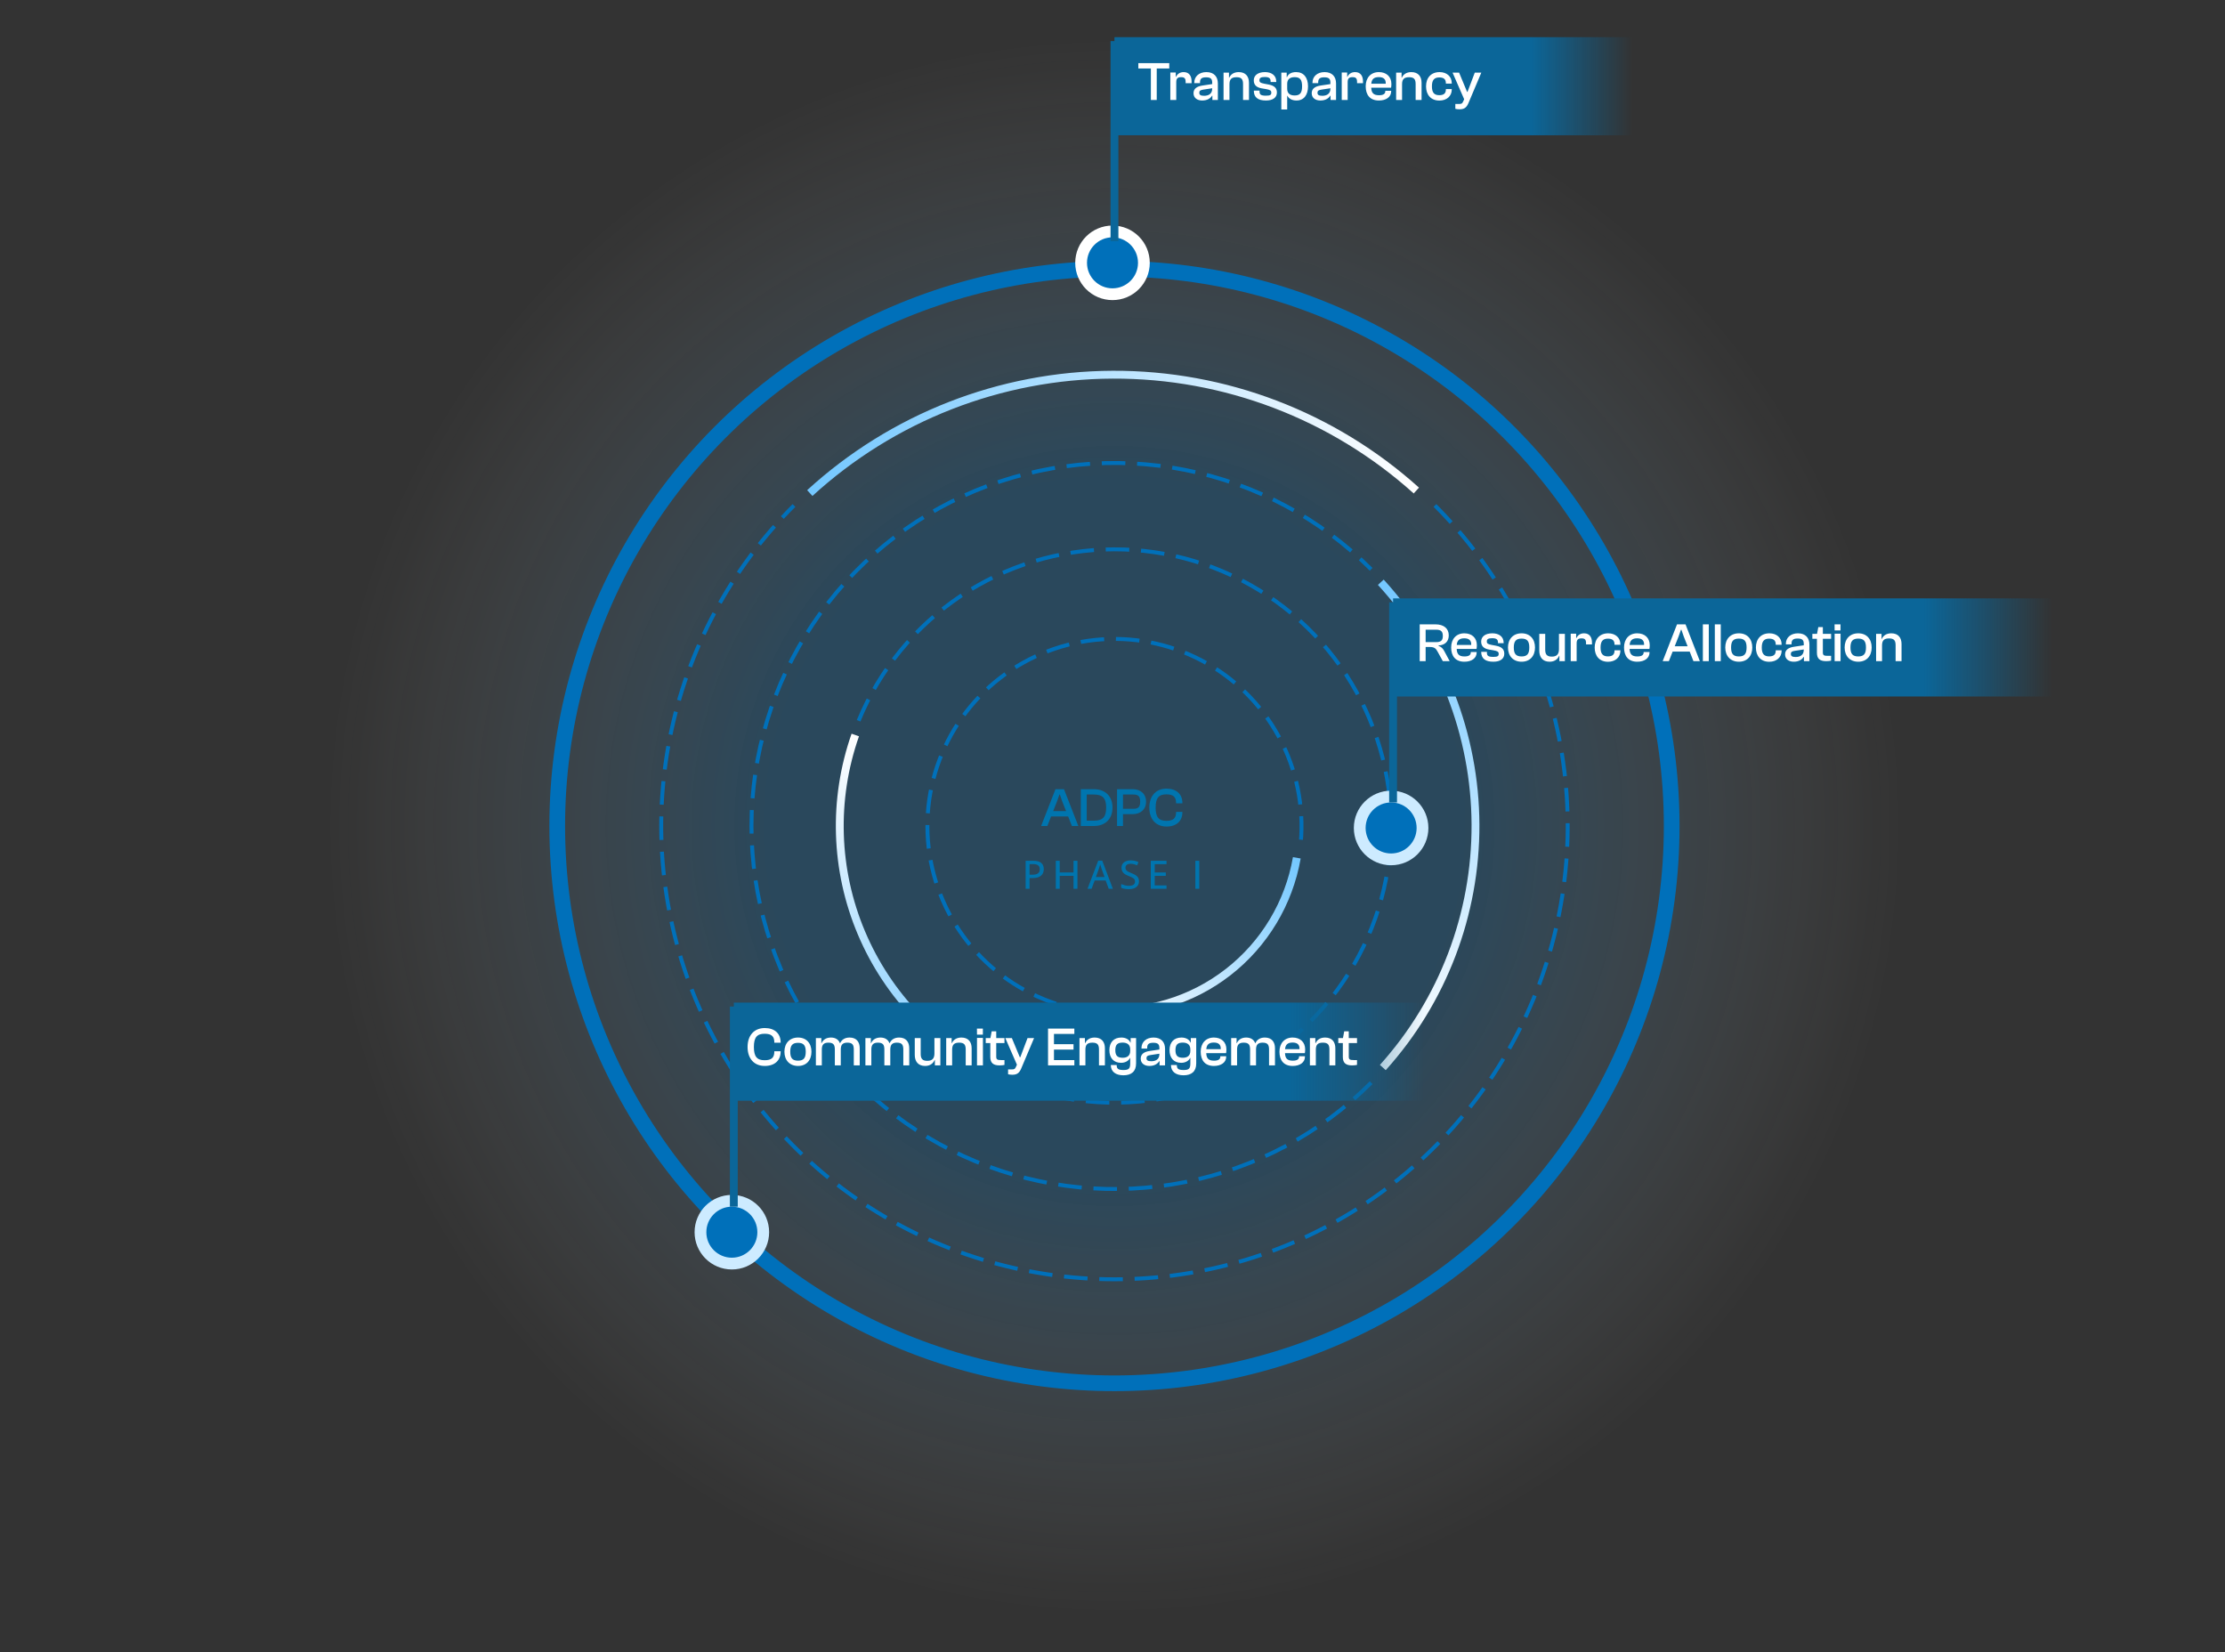 <svg width="567" height="421" viewBox="0 0 567 421" fill="none" xmlns="http://www.w3.org/2000/svg">
    <rect x="0" y="0" width="567" height="421" fill="#333333" stroke="none"/>
    <circle cx="284" cy="210.471" r="201" fill="url(#paint0_radial_7776_8725)" />
    <circle cx="284" cy="210.471" r="142" stroke="#0070BA" stroke-width="4" />
    <path
        d="M365.671 128.8C381.824 144.953 392.824 165.533 397.281 187.938C401.737 210.343 399.45 233.566 390.708 254.671C381.966 275.776 367.162 293.815 348.168 306.506C329.175 319.197 306.844 325.971 284 325.971C261.156 325.971 238.826 319.197 219.832 306.506C200.838 293.815 186.034 275.776 177.292 254.671C168.55 233.566 166.263 210.343 170.719 187.938C175.176 165.534 186.176 144.953 202.329 128.8"
        stroke="#0070BA" stroke-dasharray="6 3" />
    <path
        d="M206.363 125.633C227.443 106.343 254.949 95.591 283.522 95.472C312.096 95.353 339.69 105.876 360.929 124.991"
        stroke="url(#paint1_linear_7776_8725)" stroke-width="2" />
    <path
        d="M349.407 275.879C336.471 288.815 319.989 297.625 302.046 301.194C284.103 304.763 265.504 302.931 248.602 295.93C231.7 288.929 217.253 277.073 207.089 261.861C196.925 246.65 191.5 228.766 191.5 210.471C191.5 192.176 196.925 174.293 207.089 159.081C217.253 143.869 231.7 132.013 248.602 125.012C265.504 118.011 284.103 116.179 302.046 119.749C319.989 123.318 336.471 132.127 349.407 145.064"
        stroke="#0070BA" stroke-dasharray="6 3" />
    <path
        d="M351.871 148.362C367.303 165.226 375.904 187.23 375.999 210.089C376.094 232.948 367.676 255.023 352.384 272.014"
        stroke="url(#paint2_linear_7776_8725)" stroke-width="2" />
    <path
        d="M218.8 183.653C224.104 170.758 233.113 159.725 244.688 151.949C256.262 144.174 269.883 140.006 283.826 139.971C297.77 139.937 311.41 144.038 323.023 151.756C334.636 159.474 343.699 170.462 349.067 183.331C354.435 196.2 355.866 210.372 353.179 224.054C350.493 237.737 343.809 250.315 333.974 260.199C324.139 270.083 311.593 276.828 297.925 279.582C284.256 282.336 270.077 280.975 257.182 275.671"
        stroke="#0070BA" stroke-dasharray="6 3" />
    <path
        d="M254.531 273.966C238.755 266.644 226.269 253.711 219.507 237.687C212.745 221.662 212.191 203.695 217.952 187.284"
        stroke="url(#paint3_linear_7776_8725)" stroke-width="2" />
    <path
        d="M277.894 257.748C268.544 256.54 259.762 252.587 252.658 246.388C245.554 240.189 240.448 232.023 237.986 222.922C235.523 213.822 235.814 204.195 238.823 195.26C241.831 186.325 247.422 178.482 254.888 172.725C262.353 166.967 271.358 163.552 280.765 162.912C290.171 162.272 299.556 164.436 307.732 169.13C315.909 173.824 322.51 180.837 326.701 189.282C330.891 197.728 332.484 207.226 331.276 216.577"
        stroke="#0070BA" stroke-dasharray="6 3" />
    <path
        d="M330.467 218.578C328.453 230.124 322.213 240.506 312.962 247.702C303.711 254.898 292.113 258.392 280.427 257.505"
        stroke="url(#paint4_linear_7776_8725)" stroke-width="2" />
    <circle cx="283.5" cy="66.971" r="8" fill="#0070BA" stroke="white" stroke-width="3" />
    <circle cx="354.5" cy="210.971" r="8" fill="#0070BA" stroke="#CDEBFF" stroke-width="3" />
    <circle cx="186.5" cy="313.971" r="8" fill="#0070BA" stroke="#CDEBFF" stroke-width="3" />
    <rect x="284" y="9.471" width="132" height="25" fill="url(#paint5_linear_7776_8725)" />
    <path d="M284 10.471V61.471" stroke="#0B6699" stroke-width="2" />
    <rect x="355" y="152.471" width="168" height="25" fill="url(#paint6_linear_7776_8725)" />
    <path d="M355 153.471V204.471" stroke="#0B6699" stroke-width="2" />
    <rect x="187" y="255.471" width="176" height="25" fill="url(#paint7_linear_7776_8725)" />
    <path d="M187 256.471V307.471" stroke="#0B6699" stroke-width="2" />
    <path
        d="M294.774 25.471H293.276V17.449H290.084V16.091H297.966V17.449H294.774V25.471ZM299.746 25.471H298.234V18.471H299.62V19.577H299.69C299.97 18.933 300.614 18.373 301.636 18.373C303.092 18.373 303.652 19.437 303.652 20.739V21.201H302.14V20.921C302.14 19.997 301.874 19.661 300.992 19.661C300.082 19.661 299.746 20.011 299.746 20.935V25.471ZM306.359 25.611C305.113 25.611 304.147 24.967 304.147 23.749C304.147 22.601 304.987 21.999 306.471 21.789L308.907 21.425V21.047C308.907 20.011 308.431 19.703 307.339 19.703C306.233 19.703 305.799 20.053 305.799 20.977V21.187H304.343V21.047C304.343 19.493 305.561 18.373 307.423 18.373C309.369 18.373 310.349 19.549 310.349 21.243V25.471H308.949V24.379H308.879C308.473 25.037 307.675 25.611 306.359 25.611ZM305.617 23.637C305.617 24.183 305.967 24.407 306.849 24.407C307.829 24.407 308.907 24.015 308.907 22.615V22.489L306.695 22.825C305.897 22.937 305.617 23.119 305.617 23.637ZM313.309 25.471H311.797V18.513H313.183V19.815H313.239C313.561 19.073 314.303 18.373 315.661 18.373C317.467 18.373 318.279 19.521 318.279 21.103V25.471H316.767V21.439C316.767 20.193 316.375 19.675 315.101 19.675C313.869 19.675 313.309 20.151 313.309 21.453V25.471ZM322.611 25.611C320.581 25.611 319.517 24.813 319.517 23.119V23.091H320.973V23.343C320.973 24.099 321.309 24.379 322.639 24.379C323.759 24.379 323.969 24.127 323.969 23.609C323.969 23.049 323.633 22.881 322.611 22.699L321.533 22.517C320.287 22.293 319.503 21.733 319.503 20.473C319.503 19.213 320.539 18.373 322.359 18.373C323.997 18.373 325.229 19.185 325.229 20.767V20.893H323.787V20.725C323.787 20.081 323.563 19.619 322.317 19.619C321.211 19.619 320.945 19.913 320.945 20.445C320.945 20.977 321.197 21.131 322.177 21.327L323.353 21.551C324.697 21.817 325.397 22.419 325.397 23.567C325.397 24.855 324.375 25.611 322.611 25.611ZM328.018 27.893H326.52V18.513H327.892V19.661H327.962C328.284 18.849 329.082 18.373 330.286 18.373C332.246 18.373 333.324 19.787 333.324 21.999C333.324 24.197 332.274 25.611 330.384 25.611C329.138 25.611 328.368 25.037 328.06 24.393H328.018V27.893ZM328.018 22.615C328.018 23.777 328.69 24.323 329.922 24.323C331.252 24.323 331.812 23.707 331.812 21.999C331.812 20.277 331.266 19.661 329.922 19.661C328.69 19.661 328.018 20.207 328.018 21.369V22.615ZM336.478 25.611C335.232 25.611 334.266 24.967 334.266 23.749C334.266 22.601 335.106 21.999 336.59 21.789L339.026 21.425V21.047C339.026 20.011 338.55 19.703 337.458 19.703C336.352 19.703 335.918 20.053 335.918 20.977V21.187H334.462V21.047C334.462 19.493 335.68 18.373 337.542 18.373C339.488 18.373 340.468 19.549 340.468 21.243V25.471H339.068V24.379H338.998C338.592 25.037 337.794 25.611 336.478 25.611ZM335.736 23.637C335.736 24.183 336.086 24.407 336.968 24.407C337.948 24.407 339.026 24.015 339.026 22.615V22.489L336.814 22.825C336.016 22.937 335.736 23.119 335.736 23.637ZM343.428 25.471H341.916V18.471H343.302V19.577H343.372C343.652 18.933 344.296 18.373 345.318 18.373C346.774 18.373 347.334 19.437 347.334 20.739V21.201H345.822V20.921C345.822 19.997 345.556 19.661 344.674 19.661C343.764 19.661 343.428 20.011 343.428 20.935V25.471ZM351.395 25.611C349.099 25.611 348.021 24.155 348.021 21.985C348.021 19.829 349.309 18.373 351.381 18.373C353.257 18.373 354.573 19.493 354.573 21.397C354.573 21.761 354.531 22.139 354.489 22.349H349.435C349.491 23.623 349.953 24.267 351.409 24.267C352.571 24.267 353.019 23.875 353.019 23.245V23.133H354.517V23.259C354.517 24.687 353.271 25.611 351.395 25.611ZM351.353 19.647C350.037 19.647 349.533 20.263 349.449 21.341H353.131C353.187 20.151 352.543 19.647 351.353 19.647ZM357.291 25.471H355.779V18.513H357.165V19.815H357.221C357.543 19.073 358.285 18.373 359.643 18.373C361.449 18.373 362.261 19.521 362.261 21.103V25.471H360.749V21.439C360.749 20.193 360.357 19.675 359.083 19.675C357.851 19.675 357.291 20.151 357.291 21.453V25.471ZM366.803 25.625C364.633 25.625 363.401 24.155 363.401 21.999C363.401 19.829 364.675 18.373 366.859 18.373C368.693 18.373 369.953 19.507 369.953 21.173V21.299H368.455V21.215C368.455 20.193 367.923 19.731 366.761 19.731C365.417 19.731 364.899 20.487 364.899 21.999C364.899 23.511 365.417 24.253 366.761 24.253C367.923 24.253 368.455 23.805 368.455 22.783V22.699H369.953V22.825C369.953 24.477 368.679 25.625 366.803 25.625ZM371.912 27.851C371.534 27.851 371.1 27.795 370.862 27.725V26.493H371.814C372.416 26.493 372.626 26.395 372.85 25.877L373.116 25.289L370.162 18.513H371.828L373.228 21.887L373.858 23.399H373.97L374.544 21.887L375.818 18.513H377.484L374.194 26.297C373.676 27.529 373.004 27.851 371.912 27.851Z"
        fill="white" />
    <path
        d="M363.296 168.471H361.784V159.091H365.816C367.888 159.091 369.19 160.113 369.19 161.891C369.19 163.445 368.238 164.383 366.586 164.467V164.579C367.272 164.803 367.678 165.223 368.028 165.867L369.428 168.471H367.678L366.348 166.049C365.914 165.237 365.522 164.859 364.402 164.859H363.296V168.471ZM363.296 160.449V163.613H365.998C367.216 163.613 367.678 163.165 367.678 162.031C367.678 160.925 367.216 160.449 365.998 160.449H363.296ZM373.176 168.611C370.88 168.611 369.802 167.155 369.802 164.985C369.802 162.829 371.09 161.373 373.162 161.373C375.038 161.373 376.354 162.493 376.354 164.397C376.354 164.761 376.312 165.139 376.27 165.349H371.216C371.272 166.623 371.734 167.267 373.19 167.267C374.352 167.267 374.8 166.875 374.8 166.245V166.133H376.298V166.259C376.298 167.687 375.052 168.611 373.176 168.611ZM373.134 162.647C371.818 162.647 371.314 163.263 371.23 164.341H374.912C374.968 163.151 374.324 162.647 373.134 162.647ZM380.555 168.611C378.525 168.611 377.461 167.813 377.461 166.119V166.091H378.917V166.343C378.917 167.099 379.253 167.379 380.583 167.379C381.703 167.379 381.913 167.127 381.913 166.609C381.913 166.049 381.577 165.881 380.555 165.699L379.477 165.517C378.231 165.293 377.447 164.733 377.447 163.473C377.447 162.213 378.483 161.373 380.303 161.373C381.941 161.373 383.173 162.185 383.173 163.767V163.893H381.731V163.725C381.731 163.081 381.507 162.619 380.261 162.619C379.155 162.619 378.889 162.913 378.889 163.445C378.889 163.977 379.141 164.131 380.121 164.327L381.297 164.551C382.641 164.817 383.341 165.419 383.341 166.567C383.341 167.855 382.319 168.611 380.555 168.611ZM387.752 168.611C385.61 168.611 384.28 167.155 384.28 164.985C384.28 162.829 385.61 161.373 387.752 161.373C389.88 161.373 391.168 162.829 391.168 164.985C391.168 167.155 389.88 168.611 387.752 168.611ZM387.752 167.267C389.208 167.267 389.712 166.553 389.712 164.985C389.712 163.431 389.208 162.717 387.752 162.717C386.282 162.717 385.764 163.431 385.764 164.985C385.764 166.553 386.282 167.267 387.752 167.267ZM394.889 168.611C393.069 168.611 392.257 167.393 392.257 165.811V161.513H393.769V165.545C393.769 166.791 394.245 167.309 395.449 167.309C396.611 167.309 397.269 166.805 397.269 165.433V161.513H398.781V168.471H397.381V167.085H397.325C396.989 167.883 396.247 168.611 394.889 168.611ZM401.781 168.471H400.269V161.471H401.655V162.577H401.725C402.005 161.933 402.649 161.373 403.671 161.373C405.127 161.373 405.687 162.437 405.687 163.739V164.201H404.175V163.921C404.175 162.997 403.909 162.661 403.027 162.661C402.117 162.661 401.781 163.011 401.781 163.935V168.471ZM409.776 168.625C407.606 168.625 406.374 167.155 406.374 164.999C406.374 162.829 407.648 161.373 409.832 161.373C411.666 161.373 412.926 162.507 412.926 164.173V164.299H411.428V164.215C411.428 163.193 410.896 162.731 409.734 162.731C408.39 162.731 407.872 163.487 407.872 164.999C407.872 166.511 408.39 167.253 409.734 167.253C410.896 167.253 411.428 166.805 411.428 165.783V165.699H412.926V165.825C412.926 167.477 411.652 168.625 409.776 168.625ZM417.227 168.611C414.931 168.611 413.853 167.155 413.853 164.985C413.853 162.829 415.141 161.373 417.213 161.373C419.089 161.373 420.405 162.493 420.405 164.397C420.405 164.761 420.363 165.139 420.321 165.349H415.267C415.323 166.623 415.785 167.267 417.241 167.267C418.403 167.267 418.851 166.875 418.851 166.245V166.133H420.349V166.259C420.349 167.687 419.103 168.611 417.227 168.611ZM417.185 162.647C415.869 162.647 415.365 163.263 415.281 164.341H418.963C419.019 163.151 418.375 162.647 417.185 162.647ZM425.284 168.471H423.702L427.356 159.091H429.526L433.18 168.471H431.542L430.59 166.035H426.236L425.284 168.471ZM427.748 162.199L426.768 164.677H430.058L429.078 162.199L428.476 160.463H428.364L427.748 162.199ZM435.455 168.471H433.943V159.091H435.455V168.471ZM438.504 168.471H436.992V159.091H438.504V168.471ZM443.123 168.611C440.981 168.611 439.651 167.155 439.651 164.985C439.651 162.829 440.981 161.373 443.123 161.373C445.251 161.373 446.539 162.829 446.539 164.985C446.539 167.155 445.251 168.611 443.123 168.611ZM443.123 167.267C444.579 167.267 445.083 166.553 445.083 164.985C445.083 163.431 444.579 162.717 443.123 162.717C441.653 162.717 441.135 163.431 441.135 164.985C441.135 166.553 441.653 167.267 443.123 167.267ZM450.86 168.625C448.69 168.625 447.458 167.155 447.458 164.999C447.458 162.829 448.732 161.373 450.916 161.373C452.75 161.373 454.01 162.507 454.01 164.173V164.299H452.512V164.215C452.512 163.193 451.98 162.731 450.818 162.731C449.474 162.731 448.956 163.487 448.956 164.999C448.956 166.511 449.474 167.253 450.818 167.253C451.98 167.253 452.512 166.805 452.512 165.783V165.699H454.01V165.825C454.01 167.477 452.736 168.625 450.86 168.625ZM457.107 168.611C455.861 168.611 454.895 167.967 454.895 166.749C454.895 165.601 455.735 164.999 457.219 164.789L459.655 164.425V164.047C459.655 163.011 459.179 162.703 458.087 162.703C456.981 162.703 456.547 163.053 456.547 163.977V164.187H455.091V164.047C455.091 162.493 456.309 161.373 458.171 161.373C460.117 161.373 461.097 162.549 461.097 164.243V168.471H459.697V167.379H459.627C459.221 168.037 458.423 168.611 457.107 168.611ZM456.365 166.637C456.365 167.183 456.715 167.407 457.597 167.407C458.577 167.407 459.655 167.015 459.655 165.615V165.489L457.443 165.825C456.645 165.937 456.365 166.119 456.365 166.637ZM465.375 168.471C463.821 168.471 463.009 167.897 463.009 166.329V162.773H461.847V161.513H463.037L463.359 159.791H464.521V161.513H466.621V162.773H464.521V166.259C464.521 166.987 464.829 167.113 465.767 167.113H466.621V168.345C466.327 168.415 465.851 168.471 465.375 168.471ZM469.017 160.631H467.519L467.505 159.091H469.017V160.631ZM469.031 168.471H467.519V161.471H469.031V168.471ZM473.543 168.611C471.401 168.611 470.071 167.155 470.071 164.985C470.071 162.829 471.401 161.373 473.543 161.373C475.671 161.373 476.959 162.829 476.959 164.985C476.959 167.155 475.671 168.611 473.543 168.611ZM473.543 167.267C474.999 167.267 475.503 166.553 475.503 164.985C475.503 163.431 474.999 162.717 473.543 162.717C472.073 162.717 471.555 163.431 471.555 164.985C471.555 166.553 472.073 167.267 473.543 167.267ZM479.602 168.471H478.09V161.513H479.476V162.815H479.532C479.854 162.073 480.596 161.373 481.954 161.373C483.76 161.373 484.572 162.521 484.572 164.103V168.471H483.06V164.439C483.06 163.193 482.668 162.675 481.394 162.675C480.162 162.675 479.602 163.151 479.602 164.453V168.471Z"
        fill="white" />
    <path
        d="M194.886 271.611C192.156 271.611 190.504 269.707 190.504 266.781C190.504 263.855 192.156 261.951 194.886 261.951C197.406 261.951 198.932 263.351 198.932 265.605V265.689H197.322V265.605C197.322 264.065 196.608 263.407 194.844 263.407C192.898 263.407 192.114 264.345 192.114 266.781C192.114 269.217 192.898 270.155 194.844 270.155C196.608 270.155 197.322 269.497 197.322 267.957V267.873H198.932V267.957C198.932 270.211 197.406 271.611 194.886 271.611ZM203.368 271.611C201.226 271.611 199.896 270.155 199.896 267.985C199.896 265.829 201.226 264.373 203.368 264.373C205.496 264.373 206.784 265.829 206.784 267.985C206.784 270.155 205.496 271.611 203.368 271.611ZM203.368 270.267C204.824 270.267 205.328 269.553 205.328 267.985C205.328 266.431 204.824 265.717 203.368 265.717C201.898 265.717 201.38 266.431 201.38 267.985C201.38 269.553 201.898 270.267 203.368 270.267ZM209.426 271.471H207.914V264.513H209.3V265.815H209.356C209.678 265.073 210.406 264.373 211.736 264.373C212.954 264.373 213.71 264.933 214.046 265.815H214.088C214.41 265.087 215.124 264.373 216.496 264.373C218.288 264.373 219.086 265.521 219.086 267.103V271.471H217.574V267.439C217.574 266.193 217.196 265.675 215.936 265.675C214.788 265.675 214.256 266.151 214.256 267.425V271.471H212.744V267.439C212.744 266.193 212.366 265.675 211.106 265.675C209.958 265.675 209.426 266.151 209.426 267.411V271.471ZM222.045 271.471H220.533V264.513H221.919V265.815H221.975C222.297 265.073 223.025 264.373 224.355 264.373C225.573 264.373 226.329 264.933 226.665 265.815H226.707C227.029 265.087 227.743 264.373 229.115 264.373C230.907 264.373 231.705 265.521 231.705 267.103V271.471H230.193V267.439C230.193 266.193 229.815 265.675 228.555 265.675C227.407 265.675 226.875 266.151 226.875 267.425V271.471H225.363V267.439C225.363 266.193 224.985 265.675 223.725 265.675C222.577 265.675 222.045 266.151 222.045 267.411V271.471ZM235.742 271.611C233.922 271.611 233.11 270.393 233.11 268.811V264.513H234.622V268.545C234.622 269.791 235.098 270.309 236.302 270.309C237.464 270.309 238.122 269.805 238.122 268.433V264.513H239.634V271.471H238.234V270.085H238.178C237.842 270.883 237.1 271.611 235.742 271.611ZM242.635 271.471H241.123V264.513H242.509V265.815H242.565C242.887 265.073 243.629 264.373 244.987 264.373C246.793 264.373 247.605 265.521 247.605 267.103V271.471H246.093V267.439C246.093 266.193 245.701 265.675 244.427 265.675C243.195 265.675 242.635 266.151 242.635 267.453V271.471ZM250.467 263.631H248.969L248.955 262.091H250.467V263.631ZM250.481 271.471H248.969V264.471H250.481V271.471ZM254.726 271.471C253.172 271.471 252.36 270.897 252.36 269.329V265.773H251.198V264.513H252.388L252.71 262.791H253.872V264.513H255.972V265.773H253.872V269.259C253.872 269.987 254.18 270.113 255.118 270.113H255.972V271.345C255.678 271.415 255.202 271.471 254.726 271.471ZM257.94 273.851C257.562 273.851 257.128 273.795 256.89 273.725V272.493H257.842C258.444 272.493 258.654 272.395 258.878 271.877L259.144 271.289L256.19 264.513H257.856L259.256 267.887L259.886 269.399H259.998L260.572 267.887L261.846 264.513H263.512L260.222 272.297C259.704 273.529 259.032 273.851 257.94 273.851ZM273.779 271.471H267.073V262.091H273.779V263.449H268.585V266.067H273.569V267.439H268.585V270.113H273.779V271.471ZM276.596 271.471H275.084V264.513H276.47V265.815H276.526C276.848 265.073 277.59 264.373 278.948 264.373C280.754 264.373 281.566 265.521 281.566 267.103V271.471H280.054V267.439C280.054 266.193 279.662 265.675 278.388 265.675C277.156 265.675 276.596 266.151 276.596 267.453V271.471ZM285.688 270.813C283.77 270.813 282.706 269.553 282.706 267.593C282.706 265.633 283.784 264.373 285.744 264.373C286.864 264.373 287.732 264.849 288.068 265.661H288.124V264.513H289.51V270.967C289.51 273.025 288.306 273.991 286.276 273.991C284.302 273.991 283.07 273.053 283.07 271.373H284.568C284.568 272.325 284.918 272.647 286.318 272.647C287.676 272.647 288.012 272.255 288.012 270.967V269.581H287.956C287.634 270.253 286.822 270.813 285.688 270.813ZM284.218 267.593C284.218 269.021 284.806 269.525 286.122 269.525C287.256 269.525 288.012 268.979 288.012 267.803V267.369C288.012 266.207 287.256 265.661 286.094 265.661C284.792 265.661 284.218 266.165 284.218 267.593ZM292.902 271.611C291.656 271.611 290.69 270.967 290.69 269.749C290.69 268.601 291.53 267.999 293.014 267.789L295.45 267.425V267.047C295.45 266.011 294.974 265.703 293.882 265.703C292.776 265.703 292.342 266.053 292.342 266.977V267.187H290.886V267.047C290.886 265.493 292.104 264.373 293.966 264.373C295.912 264.373 296.892 265.549 296.892 267.243V271.471H295.492V270.379H295.422C295.016 271.037 294.218 271.611 292.902 271.611ZM292.16 269.637C292.16 270.183 292.51 270.407 293.392 270.407C294.372 270.407 295.45 270.015 295.45 268.615V268.489L293.238 268.825C292.44 268.937 292.16 269.119 292.16 269.637ZM301.014 270.813C299.096 270.813 298.032 269.553 298.032 267.593C298.032 265.633 299.11 264.373 301.07 264.373C302.19 264.373 303.058 264.849 303.394 265.661H303.45V264.513H304.836V270.967C304.836 273.025 303.632 273.991 301.602 273.991C299.628 273.991 298.396 273.053 298.396 271.373H299.894C299.894 272.325 300.244 272.647 301.644 272.647C303.002 272.647 303.338 272.255 303.338 270.967V269.581H303.282C302.96 270.253 302.148 270.813 301.014 270.813ZM299.544 267.593C299.544 269.021 300.132 269.525 301.448 269.525C302.582 269.525 303.338 268.979 303.338 267.803V267.369C303.338 266.207 302.582 265.661 301.42 265.661C300.118 265.661 299.544 266.165 299.544 267.593ZM309.35 271.611C307.054 271.611 305.976 270.155 305.976 267.985C305.976 265.829 307.264 264.373 309.336 264.373C311.212 264.373 312.528 265.493 312.528 267.397C312.528 267.761 312.486 268.139 312.444 268.349H307.39C307.446 269.623 307.908 270.267 309.364 270.267C310.526 270.267 310.974 269.875 310.974 269.245V269.133H312.472V269.259C312.472 270.687 311.226 271.611 309.35 271.611ZM309.308 265.647C307.992 265.647 307.488 266.263 307.404 267.341H311.086C311.142 266.151 310.498 265.647 309.308 265.647ZM315.246 271.471H313.734V264.513H315.12V265.815H315.176C315.498 265.073 316.226 264.373 317.556 264.373C318.774 264.373 319.53 264.933 319.866 265.815H319.908C320.23 265.087 320.944 264.373 322.316 264.373C324.108 264.373 324.906 265.521 324.906 267.103V271.471H323.394V267.439C323.394 266.193 323.016 265.675 321.756 265.675C320.608 265.675 320.076 266.151 320.076 267.425V271.471H318.564V267.439C318.564 266.193 318.186 265.675 316.926 265.675C315.778 265.675 315.246 266.151 315.246 267.411V271.471ZM329.42 271.611C327.124 271.611 326.046 270.155 326.046 267.985C326.046 265.829 327.334 264.373 329.406 264.373C331.282 264.373 332.598 265.493 332.598 267.397C332.598 267.761 332.556 268.139 332.514 268.349H327.46C327.516 269.623 327.978 270.267 329.434 270.267C330.596 270.267 331.044 269.875 331.044 269.245V269.133H332.542V269.259C332.542 270.687 331.296 271.611 329.42 271.611ZM329.378 265.647C328.062 265.647 327.558 266.263 327.474 267.341H331.156C331.212 266.151 330.568 265.647 329.378 265.647ZM335.317 271.471H333.805V264.513H335.191V265.815H335.247C335.569 265.073 336.311 264.373 337.669 264.373C339.475 264.373 340.287 265.521 340.287 267.103V271.471H338.775V267.439C338.775 266.193 338.383 265.675 337.109 265.675C335.877 265.675 335.317 266.151 335.317 267.453V271.471ZM344.564 271.471C343.01 271.471 342.198 270.897 342.198 269.329V265.773H341.036V264.513H342.226L342.548 262.791H343.71V264.513H345.81V265.773H343.71V269.259C343.71 269.987 344.018 270.113 344.956 270.113H345.81V271.345C345.516 271.415 345.04 271.471 344.564 271.471Z"
        fill="white" />
    <path
        d="M266.895 210.471H265.313L268.967 201.091H271.137L274.791 210.471H273.153L272.201 208.035H267.847L266.895 210.471ZM269.359 204.199L268.379 206.677H271.669L270.689 204.199L270.087 202.463H269.975L269.359 204.199ZM278.75 210.471H275.418V201.091H278.75C281.648 201.091 283.496 202.883 283.496 205.781C283.496 208.679 281.648 210.471 278.75 210.471ZM278.75 202.449H276.93V209.113H278.75C280.99 209.113 281.886 208.189 281.886 205.781C281.886 203.373 280.99 202.449 278.75 202.449ZM286.172 210.471H284.66V201.091H288.65C290.61 201.091 292.052 202.253 292.052 204.269C292.052 206.285 290.61 207.447 288.65 207.447H286.172V210.471ZM288.832 202.449H286.172V206.089H288.832C290.064 206.089 290.554 205.613 290.554 204.269C290.554 202.925 290.064 202.449 288.832 202.449ZM297.266 210.611C294.536 210.611 292.884 208.707 292.884 205.781C292.884 202.855 294.536 200.951 297.266 200.951C299.786 200.951 301.312 202.351 301.312 204.605V204.689H299.702V204.605C299.702 203.065 298.988 202.407 297.224 202.407C295.278 202.407 294.494 203.345 294.494 205.781C294.494 208.217 295.278 209.155 297.224 209.155C298.988 209.155 299.702 208.497 299.702 206.957V206.873H301.312V206.957C301.312 209.211 299.786 210.611 297.266 210.611ZM263.334 219.333C264.255 219.333 264.927 219.516 265.35 219.884C265.777 220.252 265.99 220.775 265.99 221.452C265.99 221.758 265.941 222.049 265.844 222.326C265.746 222.599 265.586 222.842 265.365 223.053C265.147 223.262 264.859 223.428 264.501 223.551C264.143 223.672 263.703 223.732 263.182 223.732H262.367V226.471H261.366V219.333H263.334ZM263.256 220.172H262.367V222.887H263.075C263.488 222.887 263.835 222.842 264.115 222.75C264.395 222.656 264.607 222.506 264.75 222.301C264.893 222.096 264.965 221.826 264.965 221.491C264.965 221.048 264.826 220.718 264.55 220.5C264.273 220.281 263.842 220.172 263.256 220.172ZM274.572 226.471H273.571V223.175H270.051V226.471H269.05V219.333H270.051V222.311H273.571V219.333H274.572V226.471ZM282.545 226.471L281.754 224.347H278.956L278.174 226.471H277.134L279.859 219.303H280.884L283.594 226.471H282.545ZM281.475 223.478L280.723 221.374C280.7 221.302 280.665 221.194 280.616 221.051C280.57 220.908 280.523 220.76 280.474 220.607C280.429 220.454 280.391 220.327 280.362 220.226C280.329 220.36 280.292 220.501 280.25 220.651C280.207 220.797 280.165 220.936 280.123 221.066C280.084 221.193 280.051 221.295 280.025 221.374L279.263 223.478H281.475ZM290.243 224.552C290.243 224.975 290.137 225.338 289.926 225.641C289.717 225.941 289.423 226.17 289.042 226.33C288.661 226.489 288.209 226.569 287.685 226.569C287.421 226.569 287.169 226.554 286.928 226.525C286.69 226.499 286.469 226.46 286.264 226.408C286.059 226.356 285.873 226.291 285.707 226.212V225.265C285.977 225.376 286.29 225.48 286.645 225.578C286.999 225.672 287.366 225.719 287.743 225.719C288.072 225.719 288.347 225.675 288.568 225.587C288.793 225.496 288.962 225.369 289.076 225.207C289.19 225.044 289.247 224.848 289.247 224.621C289.247 224.393 289.192 224.202 289.081 224.049C288.97 223.893 288.795 223.75 288.554 223.62C288.316 223.489 288.004 223.351 287.616 223.205C287.346 223.107 287.1 222.996 286.879 222.873C286.658 222.746 286.465 222.601 286.303 222.438C286.143 222.275 286.02 222.085 285.932 221.867C285.844 221.645 285.8 221.391 285.8 221.105C285.8 220.711 285.896 220.374 286.088 220.094C286.283 219.814 286.555 219.601 286.903 219.455C287.252 219.305 287.655 219.23 288.114 219.23C288.492 219.23 288.843 219.267 289.169 219.342C289.498 219.417 289.81 219.52 290.106 219.65L289.789 220.48C289.512 220.366 289.234 220.273 288.954 220.202C288.674 220.13 288.384 220.094 288.085 220.094C287.808 220.094 287.574 220.135 287.382 220.216C287.193 220.298 287.048 220.413 286.947 220.563C286.85 220.713 286.801 220.89 286.801 221.095C286.801 221.326 286.853 221.518 286.957 221.671C287.061 221.824 287.226 221.963 287.45 222.086C287.675 222.21 287.968 222.342 288.329 222.482C288.736 222.638 289.081 222.804 289.364 222.98C289.651 223.156 289.869 223.367 290.019 223.615C290.168 223.862 290.243 224.175 290.243 224.552ZM297.263 226.471H293.254V219.333H297.263V220.192H294.255V222.316H297.082V223.166H294.255V225.607H297.263V226.471ZM304.618 226.471V219.333H305.619V226.471H304.618Z"
        fill="#0075AF" />
    <defs>
        <radialGradient id="paint0_radial_7776_8725" cx="0" cy="0" r="1" gradientUnits="userSpaceOnUse"
            gradientTransform="translate(284 210.471) rotate(90) scale(201)">
            <stop offset="0.444" stop-color="#079BFD" stop-opacity="0.2" />
            <stop offset="1" stop-color="white" stop-opacity="0" />
        </radialGradient>
        <linearGradient id="paint1_linear_7776_8725" x1="202.5" y1="127.471" x2="360.5" y2="121.971"
            gradientUnits="userSpaceOnUse">
            <stop stop-color="#70C6FF" />
            <stop offset="1" stop-color="white" />
        </linearGradient>
        <linearGradient id="paint2_linear_7776_8725" x1="350.543" y1="145.131" x2="354.953" y2="271.803"
            gradientUnits="userSpaceOnUse">
            <stop stop-color="#70C6FF" />
            <stop offset="1" stop-color="white" />
        </linearGradient>
        <linearGradient id="paint3_linear_7776_8725" x1="256.317" y1="276.067" x2="215.981" y2="188.109"
            gradientUnits="userSpaceOnUse">
            <stop stop-color="#70C6FF" />
            <stop offset="1" stop-color="white" />
        </linearGradient>
        <linearGradient id="paint4_linear_7776_8725" x1="331.847" y1="217.094" x2="281.289" y2="258.972"
            gradientUnits="userSpaceOnUse">
            <stop stop-color="#70C6FF" />
            <stop offset="1" stop-color="white" />
        </linearGradient>
        <linearGradient id="paint5_linear_7776_8725" x1="284" y1="21.971" x2="416" y2="21.971"
            gradientUnits="userSpaceOnUse">
            <stop offset="0.805" stop-color="#0B6699" />
            <stop offset="1" stop-color="#0B6699" stop-opacity="0" />
        </linearGradient>
        <linearGradient id="paint6_linear_7776_8725" x1="355" y1="164.971" x2="523" y2="164.971"
            gradientUnits="userSpaceOnUse">
            <stop offset="0.805" stop-color="#0B6699" />
            <stop offset="1" stop-color="#0B6699" stop-opacity="0" />
        </linearGradient>
        <linearGradient id="paint7_linear_7776_8725" x1="187" y1="267.971" x2="363" y2="267.971"
            gradientUnits="userSpaceOnUse">
            <stop offset="0.805" stop-color="#0B6699" />
            <stop offset="1" stop-color="#0B6699" stop-opacity="0" />
        </linearGradient>
    </defs>
</svg>